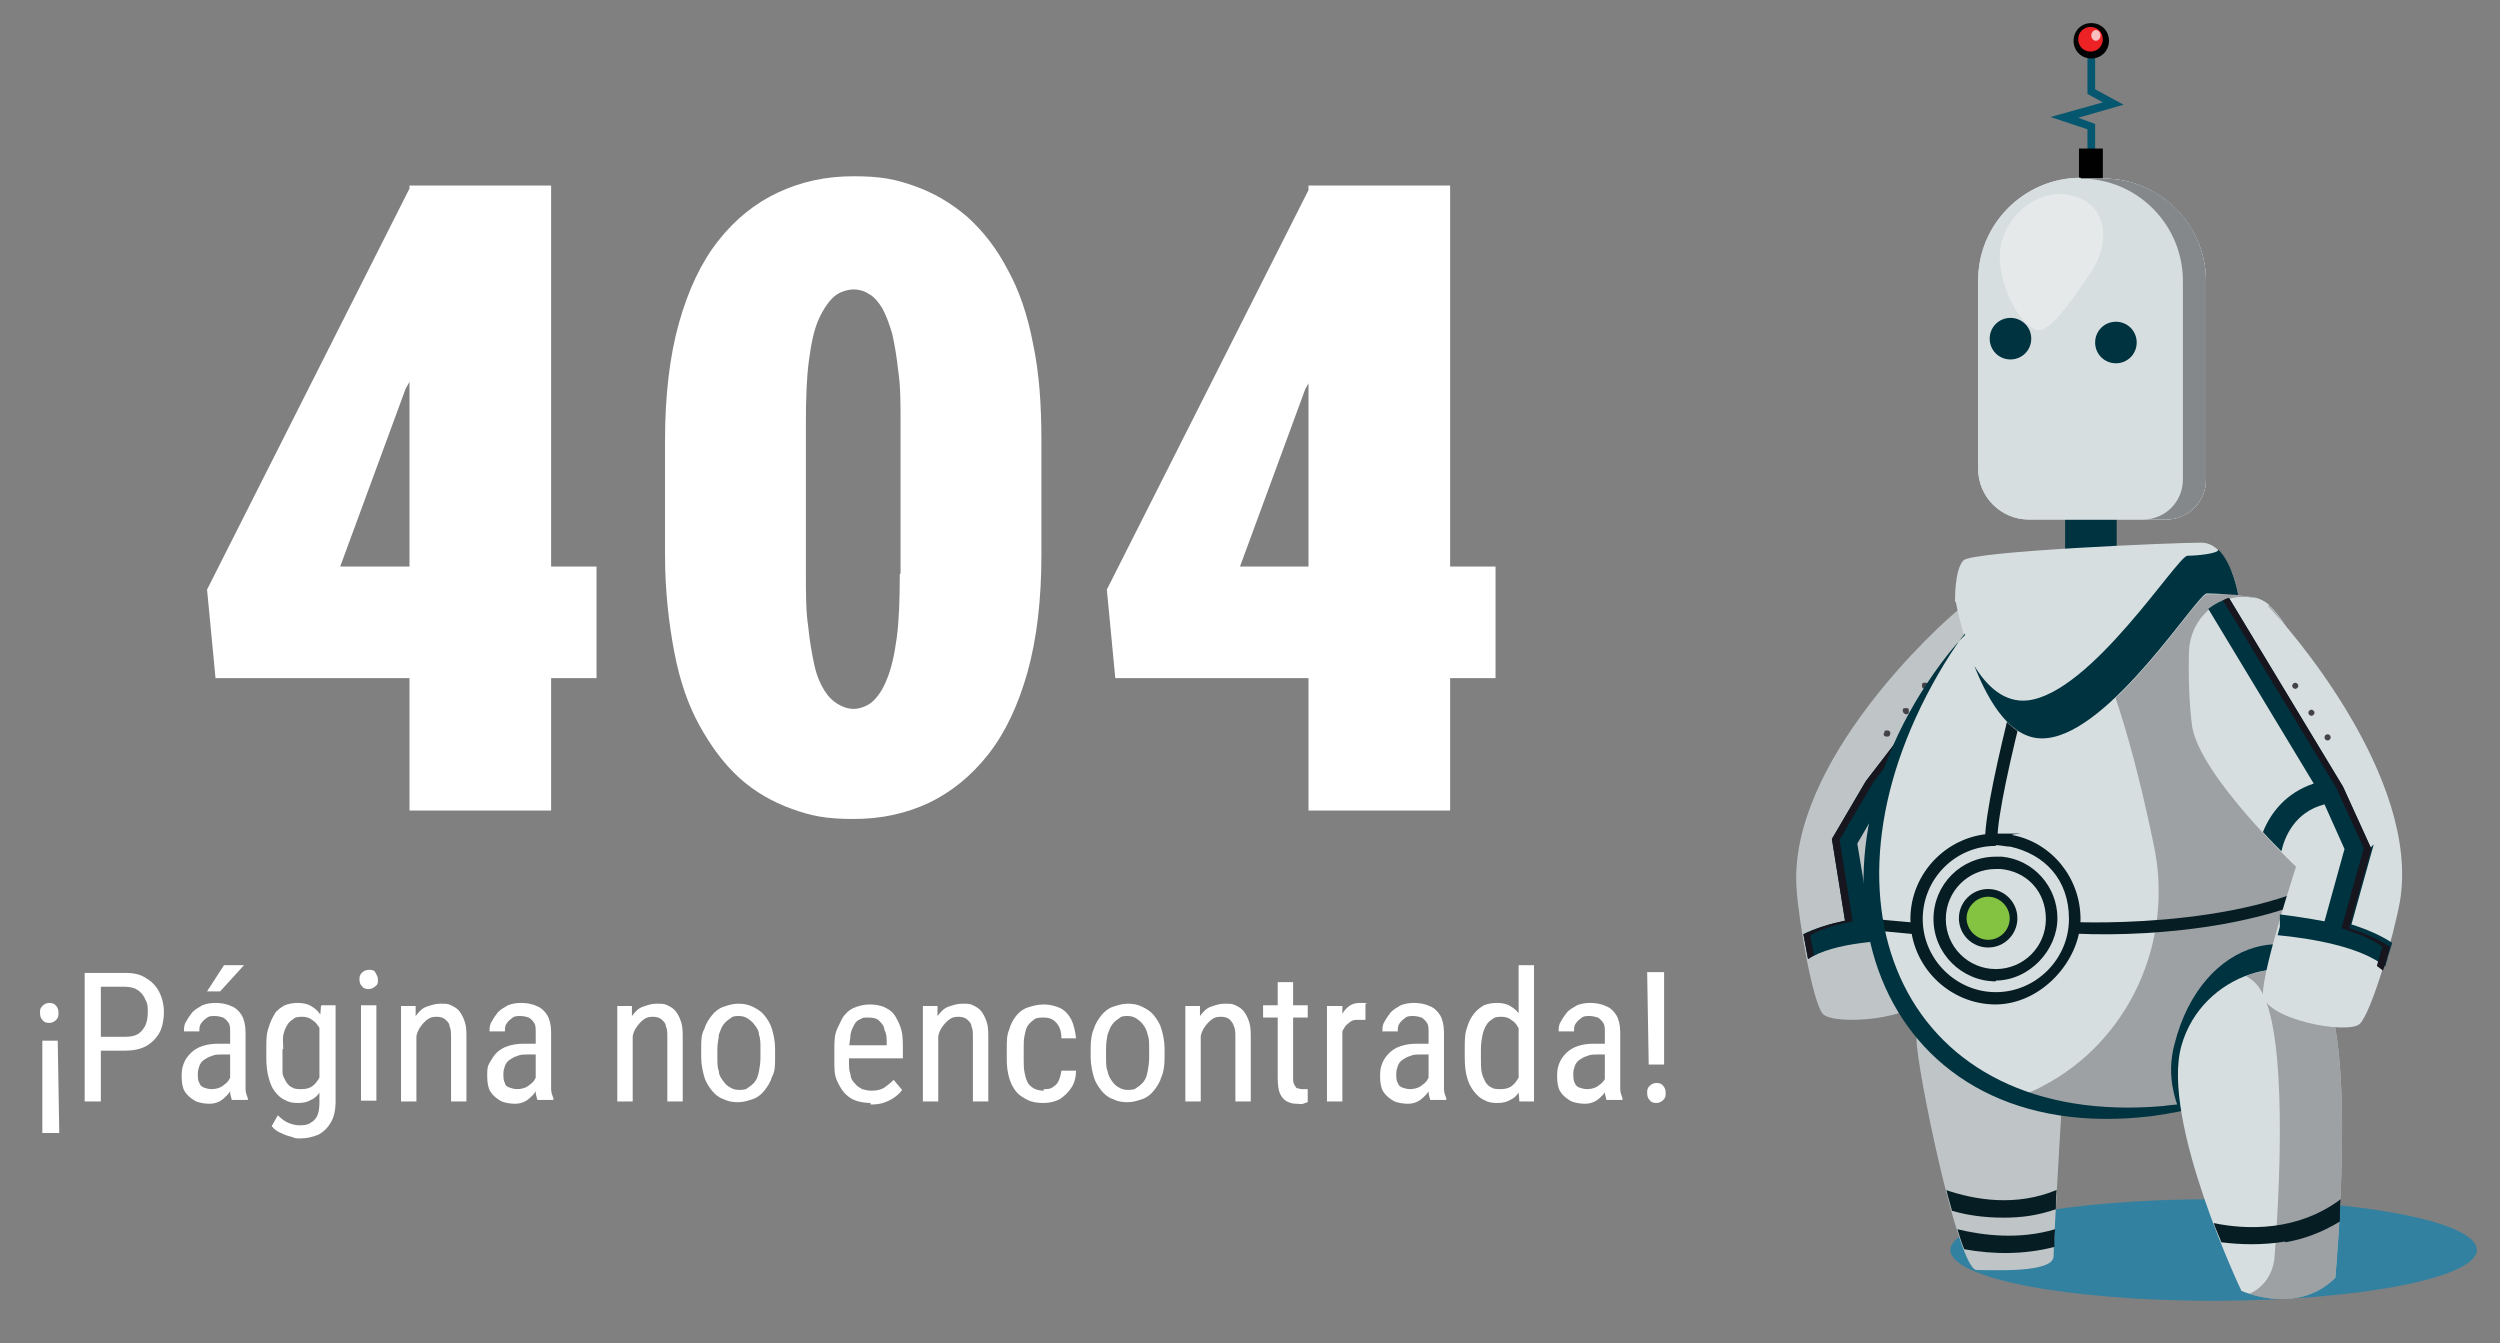 <?xml version="1.0" encoding="UTF-8"?>
<svg id="Layer_1" xmlns="http://www.w3.org/2000/svg" version="1.1" viewBox="0 0 324.8 174.5">
  <rect x="0" y="0" width="324.8" height="174.5" fill="#808080" stroke="none"/>
  <!-- Generator: Adobe Illustrator 29.1.0, SVG Export Plug-In . SVG Version: 2.1.0 Build 142)  -->
  <defs>
    <style>
      .st0 {
        fill: #010101;
      }

      .st1 {
        mix-blend-mode: multiply;
        opacity: .7;
      }

      .st1, .st2 {
        fill: #85888a;
      }

      .st1, .st3 {
        isolation: isolate;
      }

      .st4 {
        fill: #434249;
      }

      .st5 {
        fill: #ed2224;
      }

      .st6 {
        fill: #3381a0;
      }

      .st7 {
        fill: #83c341;
      }

      .st8 {
        fill: #055770;
      }

      .st9 {
        fill: #fff;
      }

      .st10 {
        fill: #003340;
      }

      .st11 {
        fill: #d7dee0;
      }

      .st12 {
        fill: #e6e9ea;
      }

      .st13 {
        fill: #f9bfc0;
      }

      .st14 {
        fill: #bfc5c7;
      }

      .st15 {
        fill: #17161e;
      }

      .st16 {
        fill: #071d24;
      }
    </style>
  </defs>
  <g class="st3">
    <g id="Layer_11" data-name="Layer_1">
      <g>
        <path class="st9" d="M77.5,73.6v14.5H28l-1.1-11.5,26.5-52.5h14.3l-15,26.4-8.5,23.1h33.3ZM71.6,24.1v81.2h-18.4V24.1h18.4Z"/>
        <path class="st9" d="M135.3,57.3v14.8c0,5.8-.6,10.9-1.8,15.2-1.2,4.3-2.9,7.9-5.1,10.7-2.2,2.8-4.8,4.9-7.7,6.3-3,1.4-6.2,2.1-9.8,2.1s-5.5-.4-8-1.3-4.8-2.2-6.8-4-3.7-4.1-5.2-6.8c-1.5-2.7-2.6-5.9-3.3-9.6s-1.2-7.9-1.2-12.6v-14.8c0-5.9.6-11,1.8-15.3,1.2-4.3,2.9-7.9,5.1-10.7s4.8-4.9,7.8-6.3,6.2-2.1,9.8-2.1,5.5.4,8,1.3,4.7,2.2,6.8,4c2,1.8,3.8,4.1,5.2,6.8,1.5,2.7,2.6,5.9,3.3,9.6.8,3.7,1.1,7.9,1.1,12.6h0ZM117,74.5v-19.5c0-2.6,0-4.9-.3-6.8-.2-1.9-.5-3.6-.8-4.9-.4-1.3-.8-2.4-1.3-3.3-.5-.8-1.1-1.5-1.7-1.8-.6-.4-1.3-.6-2-.6s-1.8.3-2.5.9c-.7.6-1.4,1.6-2,2.9-.6,1.3-1,3.1-1.3,5.4-.3,2.2-.4,5-.4,8.2v19.5c0,2.6,0,4.9.3,6.9.2,2,.5,3.6.8,5s.8,2.5,1.3,3.3,1.1,1.4,1.8,1.8c.7.4,1.3.6,2,.6s1.7-.3,2.4-.9c.7-.6,1.4-1.6,1.9-2.9.6-1.4,1-3.2,1.3-5.4.3-2.2.4-5,.4-8.3h0Z"/>
        <path class="st9" d="M194.3,73.6v14.5h-49.4l-1.1-11.5,26.5-52.5h14.3l-15,26.4-8.5,23.1h33.3,0ZM188.4,24.1v81.2h-18.4V24.1h18.4Z"/>
      </g>
      <g>
        <path class="st9" d="M7.6,131.6c0,.3,0,.6-.3.9-.2.2-.5.4-.9.4s-.7-.1-.9-.4c-.2-.2-.3-.5-.3-.9s0-.6.3-.9c.2-.2.5-.4.9-.4s.7.1.9.4c.2.2.3.5.3.9ZM5.5,147.2v-12h2l.2,12h-2.2Z"/>
        <path class="st9" d="M16.3,136.5h-3.7v-1.8h3.7c.7,0,1.2-.1,1.7-.4.4-.3.7-.7.9-1.1.2-.5.3-1,.3-1.7s0-1.1-.3-1.6c-.2-.5-.5-.9-.9-1.2s-1-.5-1.7-.5h-3.2v14.9h-2.1v-16.7h5.3c1.1,0,2,.2,2.7.7.7.4,1.3,1,1.7,1.8s.6,1.7.6,2.6-.2,2-.6,2.7-1,1.3-1.7,1.7-1.7.6-2.7.6Z"/>
        <path class="st9" d="M30.2,135.5v1.5h-1.4c-.5,0-.9,0-1.3.2-.4.1-.7.3-1,.5s-.5.5-.6.8-.2.6-.2,1,0,.9.2,1.2c.1.3.3.5.6.6.3.1.6.2,1,.2s1-.1,1.4-.4.7-.5.9-.9c.2-.3.3-.7.3-.9l.4,1c0,.3-.1.6-.3,1-.2.3-.4.7-.7,1-.3.3-.6.6-1,.8s-.8.3-1.3.3-1.4-.1-1.9-.4c-.5-.3-1-.7-1.3-1.2s-.4-1.2-.4-2,.1-1.2.3-1.7c.2-.5.5-.9.9-1.3s.9-.7,1.5-.9,1.3-.3,2.1-.3h1.8ZM29.9,140.9v-6.8c0-.5,0-.9-.2-1.2s-.4-.5-.7-.7c-.3-.1-.7-.2-1.1-.2s-.8,0-1.1.3c-.3.2-.5.4-.7.7s-.2.6-.2,1h-2c0-.4,0-.9.3-1.3.2-.4.5-.8.8-1.2.4-.4.8-.6,1.3-.9.5-.2,1.1-.3,1.7-.3s1.4.1,2,.4c.6.2,1.1.7,1.4,1.2s.5,1.3.5,2.2v7.4c0,.5.2.9.3,1.2v.2h-2.1c0-.2-.2-.6-.2-1v-1.1h0ZM26.9,128.8l2.2-3.4h2.6l-3.1,3.4h-1.7Z"/>
        <path class="st9" d="M34.6,137.4v-1.2c0-1,0-1.9.3-2.7.2-.7.5-1.3.8-1.8s.8-.8,1.3-1.1c.5-.2,1.1-.3,1.7-.3s1.2.1,1.7.4c.5.3.9.6,1.2,1.1s.6,1.1.7,1.8c.2.7.3,1.5.4,2.4v1.6c0,.9-.2,1.7-.4,2.4s-.4,1.3-.7,1.8-.7.9-1.2,1.1c-.5.3-1,.4-1.7.4s-1.2-.1-1.7-.4c-.5-.2-.9-.6-1.3-1.1-.4-.5-.6-1.1-.8-1.8s-.3-1.6-.3-2.6h0ZM41.8,130.6h1.8v12.5c0,1.1-.2,2-.6,2.7s-.9,1.2-1.6,1.6c-.7.3-1.5.5-2.3.5s-.7,0-1.2-.2c-.5-.1-1-.3-1.4-.5-.5-.2-.9-.5-1.2-.9l.8-1.4c.4.4.9.8,1.4,1s1,.3,1.4.3,1,0,1.4-.3c.4-.2.7-.5.9-.9s.3-1,.3-1.7v-9.9l.2-2.7h0ZM36.7,136.3v1.2c0,.7,0,1.3,0,1.8,0,.5.3.9.5,1.3.2.3.5.6.8.7.3.2.7.2,1.2.2s1-.1,1.4-.4c.4-.3.6-.6.9-1.1.2-.5.4-.9.5-1.5v-3.3c0-.4-.2-.8-.3-1.1,0-.4-.3-.7-.5-1s-.5-.5-.8-.7-.7-.3-1.1-.3-.9,0-1.2.3c-.3.2-.6.4-.8.8-.2.3-.4.8-.5,1.3s0,1.1,0,1.8h-.1Z"/>
        <path class="st9" d="M46.7,127.3c0-.3,0-.6.3-.9.2-.2.5-.4.9-.4s.7,0,.9.4.3.5.3.9,0,.6-.3.8c-.2.2-.5.4-.9.4s-.7-.1-.9-.4c-.2-.2-.3-.5-.3-.8ZM48.9,130.6v12.4h-2v-12.4h2Z"/>
        <path class="st9" d="M54.1,133.3v9.8h-2v-12.4h1.9v2.7h0ZM53.6,136.3h-.8c0-.9,0-1.7.3-2.4.2-.7.5-1.4.9-1.9s.8-1,1.4-1.2,1.1-.4,1.8-.4,1,0,1.4.2.8.4,1.1.8.5.8.7,1.4c.2.6.2,1.3.2,2.1v8.2h-2v-8.2c0-.7,0-1.2-.2-1.6,0-.4-.4-.7-.6-.9-.3-.2-.6-.3-1.1-.3s-.8.1-1.1.3-.6.5-.9.9c-.3.4-.5.8-.6,1.3s-.2,1-.2,1.6h-.3Z"/>
        <path class="st9" d="M69.9,135.5v1.5h-1.4c-.5,0-.9,0-1.3.2-.4.1-.7.3-1,.5s-.5.5-.6.8-.2.6-.2,1,0,.9.2,1.2c0,.3.3.5.6.6.3.1.6.2,1,.2s1-.1,1.4-.4.7-.5.9-.9c.2-.3.3-.7.3-.9l.4,1c0,.3,0,.6-.3,1-.2.3-.4.7-.7,1-.3.3-.6.6-1,.8s-.8.3-1.3.3-1.4-.1-1.9-.4c-.5-.3-1-.7-1.3-1.2s-.4-1.2-.4-2,0-1.2.3-1.7.5-.9.9-1.3.9-.7,1.5-.9,1.3-.3,2.1-.3h1.8ZM69.6,140.9v-6.8c0-.5,0-.9-.2-1.2s-.4-.5-.7-.7c-.3-.1-.7-.2-1.1-.2s-.8,0-1.1.3c-.3.2-.5.4-.7.7s-.2.6-.2,1h-2c0-.4,0-.9.3-1.3.2-.4.5-.8.8-1.2.4-.4.8-.6,1.3-.9.5-.2,1.1-.3,1.7-.3s1.4.1,2,.4c.6.2,1.1.7,1.4,1.2s.5,1.3.5,2.2v7.4c0,.5.2.9.3,1.2v.2h-2.1c0-.2-.2-.6-.2-1v-1.1h0Z"/>
        <path class="st9" d="M82.2,133.3v9.8h-2v-12.4h1.9v2.7h0ZM81.7,136.3h-.8c0-.9,0-1.7.3-2.4.2-.7.5-1.4.9-1.9s.8-1,1.4-1.2,1.1-.4,1.8-.4,1,0,1.4.2.8.4,1.1.8.5.8.7,1.4c.2.6.2,1.3.2,2.1v8.2h-2v-8.2c0-.7,0-1.2-.2-1.6,0-.4-.4-.7-.6-.9-.3-.2-.6-.3-1.1-.3s-.8.1-1.1.3c-.3.2-.6.5-.9.9s-.5.8-.6,1.3-.2,1-.2,1.6h-.3Z"/>
        <path class="st9" d="M91.1,137.4v-1.2c0-1,0-1.8.4-2.5.2-.7.6-1.3,1-1.8s.9-.9,1.5-1.1,1.2-.4,1.9-.4,1.3.1,1.9.4,1.1.6,1.5,1.1.8,1.1,1,1.8.4,1.6.4,2.5v1.2c0,1,0,1.8-.4,2.5-.2.7-.6,1.3-1,1.8s-.9.9-1.5,1.1c-.6.2-1.2.4-1.9.4s-1.3-.1-1.9-.4c-.6-.2-1.1-.6-1.5-1.1s-.8-1.1-1-1.8-.4-1.6-.4-2.5ZM93.2,136.2v1.2c0,.7,0,1.3.2,1.8,0,.5.3.9.6,1.3s.5.6.9.8c.3.2.7.3,1.1.3s.9,0,1.2-.3c.3-.2.6-.4.9-.8s.4-.8.5-1.3.2-1.1.2-1.8v-1.2c0-.7,0-1.3-.2-1.8,0-.5-.3-.9-.6-1.3s-.6-.6-.9-.8-.7-.3-1.1-.3-.8,0-1.1.3c-.3.2-.6.4-.9.8s-.4.8-.6,1.3c0,.5-.2,1.1-.2,1.8Z"/>
        <path class="st9" d="M113.2,143.3c-.7,0-1.4-.1-2-.3s-1.1-.6-1.5-1c-.4-.5-.7-1-1-1.7s-.3-1.5-.3-2.5v-1.4c0-1.1,0-2,.4-2.8s.6-1.4,1-1.8c.4-.5.9-.8,1.5-1s1.1-.3,1.7-.3,1.4.1,2,.4,1,.6,1.3,1.1.6,1.1.8,1.8.2,1.6.2,2.5v1.2h-7.8v-1.7h5.7v-.3c0-.6,0-1.2-.3-1.7,0-.5-.4-.9-.7-1.2-.3-.3-.8-.4-1.4-.4s-.7,0-1,.2c-.3.1-.6.3-.8.7s-.4.7-.5,1.3c0,.5-.2,1.2-.2,2.1v1.4c0,.7,0,1.2.2,1.7,0,.5.3.9.6,1.2.2.3.6.5.9.7.4.1.8.2,1.2.2.7,0,1.2-.1,1.7-.4.4-.3.8-.6,1.2-1l1.1,1.3c-.2.3-.5.6-.9.9-.4.3-.8.5-1.3.7s-1.1.3-1.9.3v-.2Z"/>
        <path class="st9" d="M121.9,133.3v9.8h-2v-12.4h1.9v2.7h0ZM121.4,136.3h-.8c0-.9,0-1.7.3-2.4.2-.7.5-1.4.9-1.9s.8-1,1.4-1.2,1.1-.4,1.8-.4,1,0,1.4.2.8.4,1.1.8.5.8.7,1.4c.2.6.2,1.3.2,2.1v8.2h-2v-8.2c0-.7,0-1.2-.2-1.6,0-.4-.4-.7-.6-.9-.3-.2-.6-.3-1.1-.3s-.8.1-1.1.3c-.3.2-.6.5-.9.9s-.5.8-.6,1.3-.2,1-.2,1.6h-.3Z"/>
        <path class="st9" d="M135.6,141.5c.4,0,.8,0,1.1-.2s.6-.4.8-.8c.2-.4.3-.8.4-1.4h1.9c0,.8-.2,1.6-.6,2.2-.4.6-.9,1.1-1.5,1.5-.6.3-1.3.5-2.1.5s-1.5-.1-2.1-.4-1.1-.6-1.5-1.1-.7-1.1-.9-1.8-.3-1.5-.3-2.4v-1.4c0-.9,0-1.7.3-2.4.2-.7.5-1.3.9-1.8s.9-.9,1.5-1.1,1.3-.4,2.1-.4,1.6.2,2.2.5,1.1.9,1.4,1.5.5,1.5.6,2.4h-1.9c0-.6-.1-1.1-.3-1.5s-.5-.7-.8-.9-.7-.3-1.2-.3-1,0-1.3.3c-.3.2-.6.5-.8.8s-.3.8-.4,1.3-.1,1-.1,1.6v1.4c0,.6,0,1.2.1,1.7s.2.9.4,1.3c.2.4.5.6.8.8.4.2.8.3,1.3.3v-.2Z"/>
        <path class="st9" d="M141.7,137.4v-1.2c0-1,.1-1.8.4-2.5.2-.7.6-1.3,1-1.8s.9-.9,1.5-1.1,1.2-.4,1.9-.4,1.3.1,1.9.4,1.1.6,1.5,1.1.8,1.1,1,1.8.4,1.6.4,2.5v1.2c0,1-.1,1.8-.4,2.5-.2.7-.6,1.3-1,1.8s-.9.9-1.5,1.1c-.6.2-1.2.4-1.9.4s-1.3-.1-1.9-.4c-.6-.2-1.1-.6-1.5-1.1s-.8-1.1-1-1.8-.4-1.6-.4-2.5ZM143.7,136.2v1.2c0,.7,0,1.3.2,1.8.1.5.3.9.6,1.3s.5.6.9.8c.3.2.7.3,1.1.3s.9,0,1.2-.3c.3-.2.6-.4.9-.8s.4-.8.5-1.3.2-1.1.2-1.8v-1.2c0-.7,0-1.3-.2-1.8-.1-.5-.3-.9-.6-1.3s-.6-.6-.9-.8c-.3-.2-.7-.3-1.1-.3s-.8,0-1.1.3c-.3.2-.6.4-.9.8s-.4.8-.6,1.3c-.1.5-.2,1.1-.2,1.8h0Z"/>
        <path class="st9" d="M156,133.3v9.8h-2v-12.4h1.9v2.7h.1ZM155.5,136.3h-.8c0-.9,0-1.7.3-2.4.2-.7.5-1.4.9-1.9s.8-1,1.4-1.2,1.1-.4,1.8-.4,1,0,1.4.2.8.4,1.1.8.5.8.7,1.4c.2.6.2,1.3.2,2.1v8.2h-2v-8.2c0-.7,0-1.2-.2-1.6-.1-.4-.4-.7-.6-.9-.3-.2-.6-.3-1.1-.3s-.8.1-1.1.3-.6.5-.9.9c-.3.4-.5.8-.6,1.3s-.2,1-.2,1.6h-.3Z"/>
        <path class="st9" d="M169.9,130.6v1.6h-5.8v-1.6h5.8ZM166,127.6h2v12.4c0,.4,0,.7.2,1s.2.4.4.4.3.1.5.1h.8v1.7c-.1,0-.3.1-.6.2s-.5,0-.9,0-.8-.1-1.2-.3-.7-.6-.9-1c-.2-.5-.3-1.1-.3-2v-12.4h0Z"/>
        <path class="st9" d="M174.4,132.6v10.5h-2v-12.4h2v2h0ZM177.4,130.5v2h-.9c-.4,0-.7,0-1,.2s-.5.4-.7.6c-.2.3-.4.6-.5,1s-.2.8-.3,1.2l-.5.3c0-.8,0-1.5.2-2.1s.3-1.2.6-1.8.6-.9,1-1.2.9-.4,1.4-.4h.5c.2,0,.3,0,.4.1h-.2Z"/>
        <path class="st9" d="M185.9,135.5v1.5h-1.4c-.5,0-.9,0-1.3.2-.4.1-.7.3-1,.5s-.5.5-.6.8-.2.6-.2,1,0,.9.2,1.2c.1.3.3.5.6.6s.6.2,1,.2,1-.1,1.4-.4.7-.5.9-.9c.2-.3.3-.7.3-.9l.4,1c0,.3-.1.6-.3,1-.2.3-.4.7-.7,1s-.6.6-1,.8-.8.3-1.3.3-1.4-.1-1.9-.4c-.5-.3-1-.7-1.3-1.2s-.4-1.2-.4-2,.1-1.2.3-1.7.5-.9.9-1.3.9-.7,1.5-.9,1.3-.3,2.1-.3h1.8ZM185.6,140.9v-6.8c0-.5,0-.9-.2-1.2s-.4-.5-.7-.7c-.3-.1-.7-.2-1.1-.2s-.8,0-1.1.3c-.3.2-.5.4-.7.7s-.2.6-.2,1h-2c0-.4,0-.9.3-1.3.2-.4.5-.8.8-1.2.4-.4.8-.6,1.3-.9.5-.2,1.1-.3,1.7-.3s1.4.1,2,.4c.6.2,1.1.7,1.4,1.2s.5,1.3.5,2.2v7.4c0,.5.2.9.3,1.2v.2h-2.1c0-.2-.2-.6-.2-1v-1.1h0Z"/>
        <path class="st9" d="M190.3,137.4v-1.2c0-1,0-1.9.3-2.7.2-.7.5-1.3.9-1.8s.8-.8,1.3-1.1c.5-.2,1.1-.3,1.7-.3s1.2.1,1.7.4.9.6,1.2,1.1.6,1.1.7,1.8c.2.7.3,1.5.4,2.4v1.6c0,.9-.2,1.7-.4,2.4s-.4,1.3-.7,1.8-.7.9-1.2,1.1c-.5.3-1,.4-1.7.4s-1.2-.1-1.7-.4c-.5-.2-.9-.6-1.3-1.1-.4-.5-.7-1.1-.9-1.8s-.3-1.6-.3-2.6h0ZM192.4,136.3v1.2c0,.7,0,1.3.1,1.8s.3.9.5,1.3c.2.3.5.6.8.7.3.2.7.2,1.2.2s1-.1,1.4-.4.6-.6.9-1.1.4-.9.5-1.5v-3.3c0-.4-.2-.8-.3-1.1-.1-.4-.3-.7-.5-1s-.5-.5-.8-.7-.7-.3-1.1-.3-.9,0-1.2.3c-.3.2-.6.4-.8.8-.2.3-.4.8-.5,1.3s-.2,1.1-.2,1.8h0ZM197.3,140.6v-15.2h2v17.7h-1.9l-.2-2.4h0Z"/>
        <path class="st9" d="M208.9,135.5v1.5h-1.4c-.5,0-.9,0-1.3.2-.4.1-.7.3-1,.5s-.5.5-.6.8-.2.6-.2,1,0,.9.2,1.2c.1.3.3.5.6.6s.6.2,1,.2,1-.1,1.4-.4.7-.5.9-.9c.2-.3.3-.7.3-.9l.4,1c0,.3-.1.6-.3,1-.2.3-.4.7-.7,1s-.6.6-1,.8-.8.3-1.3.3-1.4-.1-1.9-.4c-.5-.3-1-.7-1.3-1.2s-.4-1.2-.4-2,.1-1.2.3-1.7.5-.9.9-1.3.9-.7,1.5-.9,1.3-.3,2.1-.3h1.8ZM208.5,140.9v-6.8c0-.5,0-.9-.2-1.2s-.4-.5-.7-.7c-.3-.1-.7-.2-1.1-.2s-.8,0-1.1.3c-.3.2-.5.4-.7.7s-.2.6-.2,1h-2c0-.4,0-.9.3-1.3.2-.4.5-.8.8-1.2.4-.4.8-.6,1.3-.9.5-.2,1.1-.3,1.7-.3s1.4.1,2,.4c.6.2,1.1.7,1.4,1.2s.5,1.3.5,2.2v7.4c0,.5.2.9.3,1.2v.2h-2.1c0-.2-.2-.6-.2-1v-1.1h0Z"/>
        <path class="st9" d="M214,142c0-.3,0-.6.3-.9.2-.2.5-.4.9-.4s.7.1.9.4c.2.2.3.5.3.9s0,.6-.3.9c-.2.2-.5.4-.9.4s-.7-.1-.9-.4c-.2-.2-.3-.5-.3-.9ZM216.2,126.3v12h-2l-.2-12h2.2Z"/>
      </g>
      <g>
        <path class="st6" d="M321.8,162.4c0,3.6-15.3,6.6-34.2,6.6s-34.2-2.9-34.2-6.6,15.3-6.6,34.2-6.6,34.2,2.9,34.2,6.6Z"/>
        <g>
          <g>
            <polygon class="st8" points="272.2 21.7 271.2 21.7 271.2 16.8 266.4 15.2 273.2 13.3 271.2 12.2 271.2 7.1 272.2 7.1 272.2 11.6 275.9 13.6 270 15.3 272.2 16.1 272.2 21.7"/>
            <rect class="st0" x="270.1" y="19.3" width="3.1" height="6.6"/>
            <path class="st0" d="M274,5.3c0,1.3-1,2.3-2.3,2.3s-2.3-1-2.3-2.3,1-2.3,2.3-2.3,2.3,1,2.3,2.3Z"/>
            <path class="st5" d="M273.2,5.1c0,.9-.7,1.6-1.6,1.6s-1.6-.7-1.6-1.6.7-1.6,1.6-1.6,1.6.7,1.6,1.6Z"/>
            <path class="st13" d="M272.9,4.6c0,.4-.3.7-.6.7s-.6-.3-.6-.7.3-.7.6-.7.6.3.6.7Z"/>
          </g>
          <rect class="st10" x="268.3" y="62.5" width="6.7" height="14.7"/>
          <g>
            <path class="st14" d="M264.5,80s-7.2-3.1-9.9-.9c-2.7,2.1-22.2,19.9-21.2,36.2.3,4.6,2.1,14.8,3.4,16.4,1.3,1.6,12.6.8,13-2.5s-2.4-16.9-2.4-16.9c0,0,13.6-10.3,15.4-16.6,1.8-6.3,1.7-15.8,1.7-15.8h0Z"/>
            <path class="st10" d="M234.2,121.4c1.6-.8,3.6-1.4,5.5-1.8l-1.7-10.6,4.4-7.5,17.6-22.9c1.2.2,2.3.6,3.2.9l-16.9,22.1c3.4,1.5,5.1,4.4,5.8,7-1,.9-1.9,1.6-2.7,2.2-.2-1.9-1.1-5.2-4.9-6.7l-3.2,5.5,1.6,9.6c2.2-.2,4.2-.2,5.9-.2.2,1,.4,2.1.5,3.1-4.3,0-11,.3-14.4,2.5-.2-1-.4-2.1-.6-3.2h-.1Z"/>
            <g>
              <path class="st15" d="M248.6,119h0c-1.5,0-3.2,0-4.9.2v-.2c1.8,0,3.5-.2,4.9,0h0Z"/>
              <path class="st15" d="M239.7,119.6l-1.7-10.6,4.4-7.5,17.6-22.9c.3,0,.6,0,.9.2l-17.5,22.8-4.4,7.5,1.7,10.6c-2,.4-3.9.9-5.5,1.8.1.9.3,1.7.5,2.6-.3.2-.6.3-.8.5-.2-1-.4-2.1-.6-3.2,1.6-.8,3.6-1.4,5.5-1.8h0Z"/>
            </g>
            <g>
              <path class="st4" d="M249.7,89.1c0,.2.1.4.4.4s.4,0,.4-.4-.1-.4-.4-.4-.4,0-.4.4Z"/>
              <path class="st4" d="M247.2,92.3c0,.2.1.4.4.5.2,0,.4,0,.4-.4s-.1-.4-.4-.4-.4,0-.4.4h0Z"/>
              <path class="st4" d="M244.7,95.3c0,.2.1.4.4.4s.4,0,.5-.4c0-.2-.1-.4-.4-.4s-.4,0-.4.4h-.1Z"/>
            </g>
          </g>
          <path class="st14" d="M250.1,128.7s-1.1,2.8-1.1,6.4,5.4,29.9,7.8,29.9,10,.4,10-1.8,1.4-25.2,1.4-25.2l-18.1-9.3h0Z"/>
          <path class="st11" d="M306.1,109.7c-2.8-13.1-7.7-31.2-13.3-32.1-8.9-1.4-23.3,1.4-23.3,1.4,0,0-12.2,1.4-14.1,3.3s-17.1,21.9-10.8,41.3c6.4,19.5,23.2,22.8,39.4,20.1,2.8-.5,5.4-1.4,7.8-2.6,11.3-5.9,17-18.9,14.4-31.4h-.1Z"/>
          <path class="st1" d="M292.8,77.6c-8.9-1.4-23.3,1.4-23.3,1.4h-.5c4.6,4.7,8.5,19.5,10.8,30.7,2.7,12.5-3.1,25.5-14.4,31.4-1.1.6-2.2,1-3.3,1.5,6.7,2.4,14.3,2.4,21.8,1.2,2.8-.5,5.4-1.4,7.8-2.6,11.3-5.9,17-18.9,14.4-31.4-2.8-13.1-7.7-31.2-13.3-32.1h0Z"/>
          <path class="st10" d="M304.3,127.7c-5-8.6-18.2-6.3-21.8,8-.8,3-.4,5.8.5,8.2,9.9-1.5,17.5-7.5,21.3-16.2Z"/>
          <path class="st10" d="M298.8,87.2c-.5-1.7-1.8-2.9-3.9-3.4s-7.4,1.2-7.3,6.7c0,5.5.8,9.7,5.3,10.3,4.5.6,7.4-8.6,5.9-13.6Z"/>
          <path class="st16" d="M252.9,154.7c.2.9.5,1.8.7,2.6,2,.6,4.3.9,6.7.9s4.5-.3,6.8-1.1c0-.8,0-1.6.1-2.5-5.3,2.2-10.6,1.3-14.4,0h.1Z"/>
          <path class="st16" d="M266.9,162.1c0-.6,0-1.4.1-2.4-4.7,1.4-9.4.8-12.7,0,.3,1,.6,1.9.9,2.6,3.8.7,7.9.7,11.7-.3h0Z"/>
          <path class="st16" d="M262.1,119.3c0,2.1-1.7,3.8-3.8,3.8s-3.8-1.7-3.8-3.8,1.7-3.8,3.8-3.8,3.8,1.7,3.8,3.8Z"/>
          <path class="st7" d="M261.1,119.3c0,1.6-1.3,2.8-2.8,2.8s-2.8-1.3-2.8-2.8,1.3-2.8,2.8-2.8,2.8,1.3,2.8,2.8Z"/>
          <path class="st16" d="M259.3,130.5c-6.1,0-11.1-5-11.1-11.1s5-11.1,11.1-11.1,1.5,0,2.2.2h0c5.1,1,8.8,5.6,8.8,10.9s-5,11.1-11.1,11.1h.1ZM259.3,109.9c-5.3,0-9.5,4.3-9.5,9.5s4.3,9.5,9.5,9.5,9.5-4.3,9.5-9.5-3.2-8.4-7.6-9.4h0c-.6,0-1.3-.2-1.9-.2h0Z"/>
          <path class="st16" d="M259.3,127.5c-4.4,0-8.1-3.6-8.1-8.1s3.6-8.1,8.1-8.1.6,0,.8,0h0c4.1.4,7.2,3.9,7.2,8s-3.6,8.1-8.1,8.1h.1ZM259.3,112.9c-3.6,0-6.5,2.9-6.5,6.5s2.9,6.5,6.5,6.5,6.5-2.9,6.5-6.5-2.5-6.2-5.9-6.5h-.7.1Z"/>
          <path class="st16" d="M243.8,120.9l5.2.5v-1.5c.1,0-5.5-.5-5.5-.5,0,.5.2,1,.3,1.6h0Z"/>
          <path class="st16" d="M306.5,111.8l-.2-.3c-10.9,9.4-36.4,8.3-36.6,8.3v1.5c10.6.5,28.2-1.1,37-8.2,0-.5,0-.9-.2-1.4h0Z"/>
          <path class="st16" d="M259.4,109.1h-1.5c0-6.5,7-31.1,7.3-32.1l1.5.4c0,.3-7.2,25.4-7.2,31.7h0Z"/>
          <path class="st11" d="M254.1,78.2s3.4,18.6,11.8,17.8c8.4-.8,19.6-18.8,20.8-18.8h4.1s-1.2-6.7-4.8-6.7-29.7,1.1-30.9,2.3c-1.2,1.2-1.1,5.4-1.1,5.4h.1Z"/>
          <path class="st10" d="M288.2,71.4c.1.5-2.7.8-4,.8s-12.5,17.9-20.8,18.8c-2.9.3-5.2-1.7-6.9-4.5,1.9,4.8,4.9,9.9,9.4,9.4,8.4-.8,19.6-18.8,20.8-18.8s4.1.2,4.1.2c0,0-.7-4.1-2.6-5.9Z"/>
          <path class="st10" d="M255.3,82.3c-1.1,1.3-2.7,3.9-3.5,5.3-17.3,30-4.3,59,29.2,56.1,1.9-.3,5.5-.2,10.7-2.5-4.1,2.4-7.3,3.1-12.1,3.8-35.1,4.3-47.9-29.7-28.3-57.6,1.2-1.7,2.5-3.4,4-4.9v-.2Z"/>
          <path class="st11" d="M283.4,135.9c-2.7,9.7,7.8,31.8,7.8,31.8,0,0,7.2,3.3,12.2-1.7,0,0,2.9-31.2-1.8-37.7-3.5-4.9-15.5-2.1-18.2,7.6h0Z"/>
          <path class="st1" d="M301.6,128.3c-1.8-2.5-5.9-3-9.8-1.5.7.4,1.3.9,1.7,1.5,3.9,5.4,2.6,27.5,2,35.1-.2,2.1-1.4,3.9-3.3,4.7h0c2.2.7,7.3,1.8,11.2-2.1,0,0,2.9-31.2-1.8-37.7h0Z"/>
          <path class="st16" d="M296.9,161.4c2.4-.4,4.8-1.3,7.1-2.7,0-.9,0-1.9.1-2.9-5.6,4.2-12.2,4-16.5,3.1.3.9.7,1.7,1,2.5,2.4.3,5.3.4,8.3-.1h0Z"/>
          <g>
            <path class="st11" d="M294.8,78.6c-.6-.6-1.5-.9-2.6-1-4.1-.5-7.6,2.8-7.8,6.9-.1,3.1,0,6.8.4,9.9,1.1,6.5,13.5,18.2,13.5,18.2,0,0-4.3,13.2-4.3,16.5s11.1,5.4,12.6,3.9,4.4-11.4,5.2-15.9c2.7-16.1-14.7-35.9-17.1-38.3v-.2Z"/>
            <path class="st10" d="M308,110.1l-3.6-7.9-14.8-24.5c-1,.3-1.9.8-2.7,1.4l13.7,22.7c-3.6,1.2-5.6,3.8-6.6,6.3.9,1,1.7,1.8,2.4,2.5.4-1.8,1.7-5.1,5.6-6.1l2.6,5.8-2.6,9.4c-2.1-.4-4.2-.7-5.8-.9v.2h0v.5h0v.3h0v.3h0v.3h0c-.1.4-.2.8-.3,1.1,4.3.4,10.9,1.5,14,4.1,0,0,0-.2.1-.4h0c0-.2.2-.5.2-.8h0c.2-.6.4-1.3.6-1.9-1.5-1-3.4-1.8-5.3-2.4l2.9-10.4-.4.4Z"/>
            <path class="st15" d="M308,110.1l-3.6-7.9-14.8-24.5c-.3,0-.5.2-.8.3l14.7,24.3,3.6,7.9-2.9,10.4c1.9.6,3.8,1.3,5.3,2.4-.2.8-.5,1.7-.7,2.5.3.2.5.4.8.6,0,0,.8-2.4.9-3.1-1.5-1-3.4-1.8-5.3-2.4l2.9-10.4h-.1Z"/>
            <g>
              <path class="st4" d="M298.6,89.1c0,.2-.2.4-.4.4s-.4-.2-.4-.4.2-.4.4-.4.4.2.4.4Z"/>
              <path class="st4" d="M300.7,92.6c0,.2-.2.4-.4.4s-.4-.2-.4-.4.2-.4.4-.4.4.2.4.4Z"/>
              <circle class="st4" cx="302.4" cy="95.8" r=".4"/>
            </g>
          </g>
          <path class="st11" d="M270.3,23.2h3c7.3,0,13.3,6,13.3,13.3v25.8c0,2.9-2.3,5.2-5.2,5.2h-17.8c-3.6,0-6.6-2.9-6.6-6.6v-24.5c0-7.3,6-13.3,13.3-13.3h0Z"/>
          <path class="st11" d="M270.3,23.2h3c7.3,0,13.3,6,13.3,13.3v25.8c0,2.9-2.3,5.2-5.2,5.2h-17.8c-3.6,0-6.6-2.9-6.6-6.6v-24.5c0-7.3,6-13.3,13.3-13.3h0Z"/>
          <path class="st2" d="M273.3,23.2h-3c7.4,0,13.3,6,13.3,13.3v25.8c0,2.9-2.3,5.2-5.2,5.2h3c2.9,0,5.2-2.3,5.2-5.2v-25.8c0-7.4-6-13.3-13.3-13.3Z"/>
          <path class="st12" d="M268.6,25.3c5.1.8,5.8,5.9,3.1,10-2.8,4.2-5.3,7.6-6.8,7.6s-4.3-3.4-5-8.3c-.8-5,3.7-10.1,8.8-9.3h-.1Z"/>
          <path class="st10" d="M263.9,44c0,1.5-1.2,2.7-2.7,2.7s-2.7-1.2-2.7-2.7,1.2-2.7,2.7-2.7,2.7,1.2,2.7,2.7Z"/>
          <path class="st10" d="M277.6,44.5c0,1.5-1.2,2.7-2.7,2.7s-2.7-1.2-2.7-2.7,1.2-2.7,2.7-2.7,2.7,1.2,2.7,2.7Z"/>
        </g>
      </g>
    </g>
  </g>
</svg>